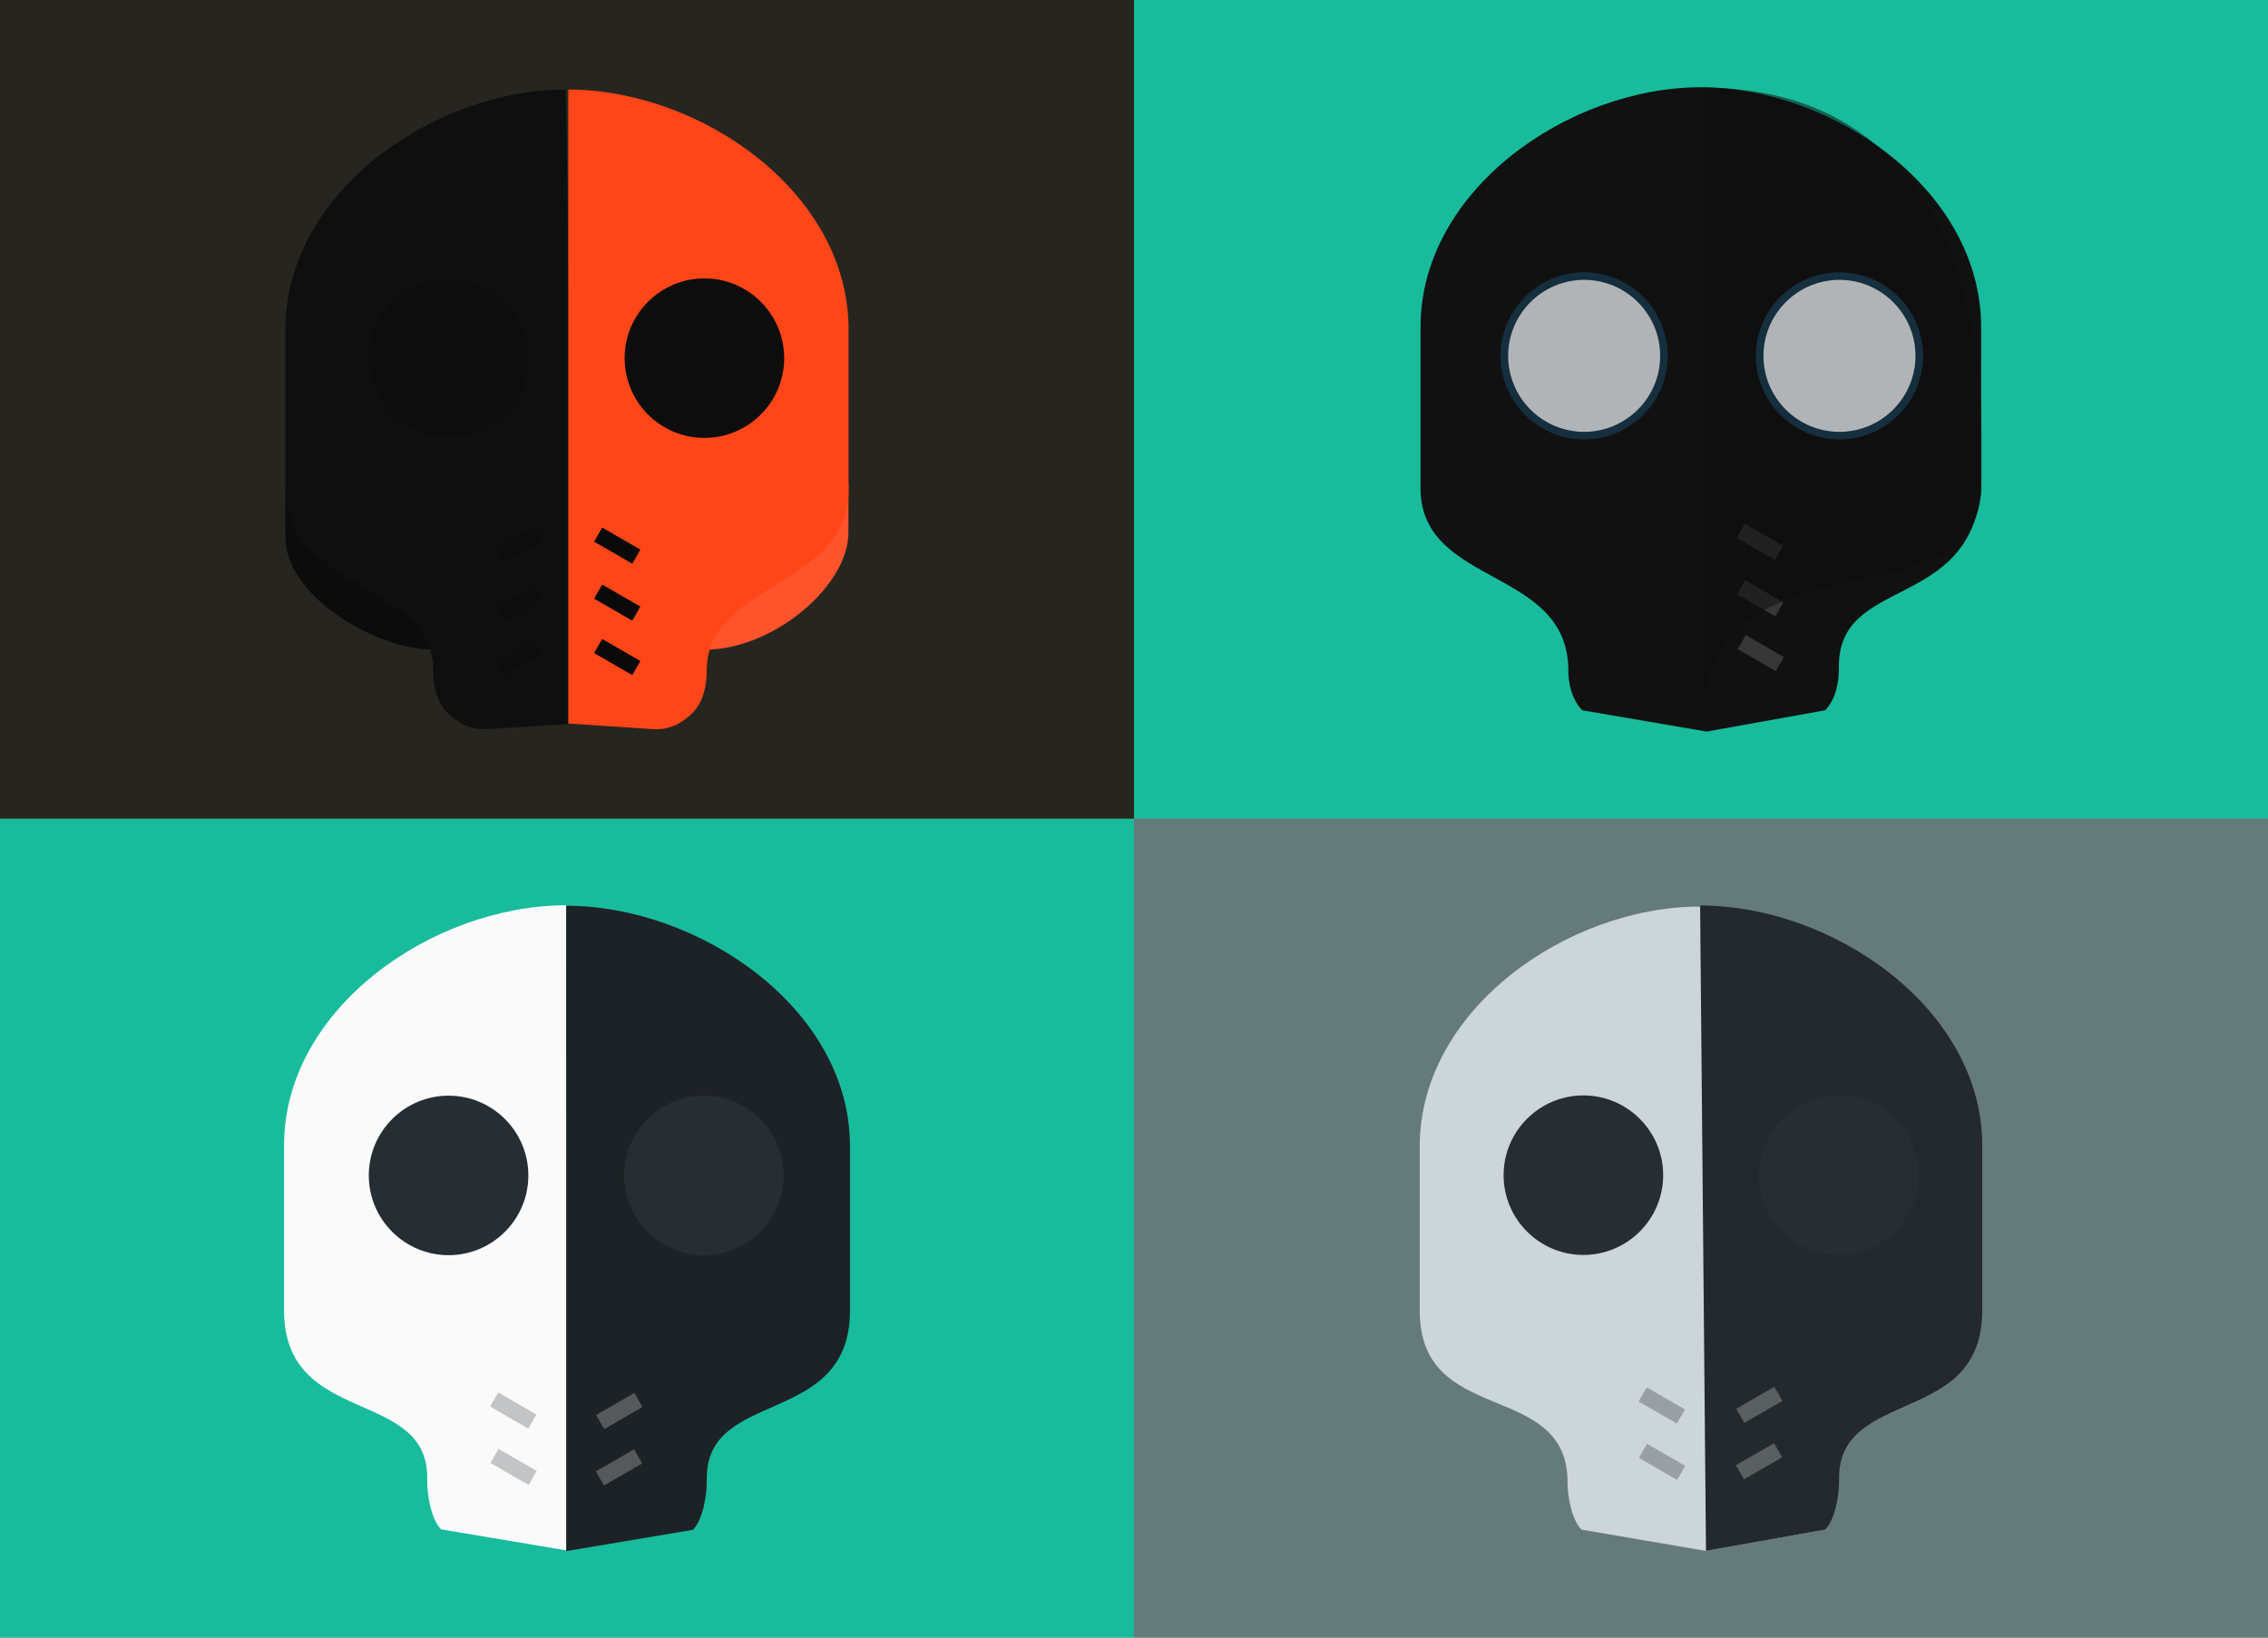 <?xml version="1.0" encoding="UTF-8" standalone="no"?>
<svg id="svg2" xmlns:rdf="http://www.w3.org/1999/02/22-rdf-syntax-ns#" xmlns="http://www.w3.org/2000/svg" xmlns:osb="http://www.openswatchbook.org/uri/2009/osb" xml:space="preserve" height="650" width="900" version="1.1" xmlns:cc="http://creativecommons.org/ns#" xmlns:dc="http://purl.org/dc/elements/1.1/"><rect width="100%" height="100%" fill="#808080" stroke="none"/><title id="title2998">PROJECT M.A.S.K.</title><g id="g10-9" transform="matrix(.625 0 0 -.625 450 325)"><path id="path12-2" d="m0 0h720v520h-720v-520z" fill="#18bc9c"/><g id="g4167" transform="translate(-40.406 -154.77)"><path id="path3002" d="m404 210.17-78.969 13.512c-6.051 6.187-9.124 15.944-8.877 26.999-1.747 63.316-91.486 51.965-93.832 111.97v104.42c0 87.168 94.282 152.29 177.97 152.29s177.97-65.126 177.97-152.29v-104.41c-8.47-76.149-90.8-53.68-90.314-111.46 0.241-10.935-2.67-21.335-8.731-27.522z" fill="#111"/><path id="path3010-2" d="m326.22 398.12c-27.931 0-50.653 22.728-50.653 50.653 0 27.931 22.723 50.658 50.653 50.658 27.931 0 50.658-22.728 50.658-50.658 0-27.926-22.728-50.653-50.658-50.653z" stroke="#152f3e" stroke-width="4.8" fill="#b1b4b6"/><g id="g3412" fill="#373737" transform="translate(1.6)"><rect id="rect2999-7-2-8" transform="rotate(60.001)" height="28.003" width="10.32" y="-226.49" x="499.29"/><rect id="rect2999-7-2-1-9" transform="rotate(60.001)" height="28.003" width="10.32" y="-244.56" x="468.37"/><rect id="rect2999-7-2-1-6" transform="rotate(60.001)" height="28.003" width="10.32" y="-262.28" x="438.36"/></g><path id="path3002-3-7" opacity=".522" d="m401.23 619.15 0.135-403.6c0 127.44 177.12 57.701 177.12 151.13v35.232c0 84.918-29.712 217.24-177.26 217.24z" fill="#0e0e0e"/><path id="path3014-3" d="m488.32 398.12c-27.931 0-50.653 22.728-50.653 50.653 0 27.931 22.723 50.658 50.653 50.658 27.931 0 50.659-22.728 50.659-50.658 0-27.926-22.728-50.653-50.659-50.653z" stroke="#152f3e" stroke-width="4.8" fill="#b1b4b6"/></g></g><g id="g10-6" transform="matrix(.625 0 0 -.625 450 650)"><path id="path12-5" d="m0 0h720v520h-720v-520z" fill="#657b7a"/><g id="g4173-6" transform="translate(-40.9 -3.105)"><path id="path3002-9" d="m404 58.168-78.97 13.512c-6.051 6.187-9.124 20.744-8.877 31.799-1.747 63.316-93.832 33.576-93.832 107.17v104.42c0 87.168 94.282 152.29 177.97 152.29s177.97-65.126 177.97-152.29v-104.41c0-75.199-90.8-48.88-90.314-106.66 0.241-10.935-2.67-26.135-8.731-32.322z" fill="#ccd5da"/><path id="path3010-3" fill="#262e33" d="m326.22 246.12c-27.931 0-50.653 22.728-50.653 50.653 0 27.931 22.723 50.658 50.653 50.658 27.931 0 50.658-22.728 50.658-50.658 0-27.926-22.728-50.653-50.658-50.653z"/><path id="path3002-3-74" d="m404.07 58.174-3.733 409.87c84.238 0 179.14-65.233 179.14-152.54v-104.58c0-74.352-91.397-48.968-90.908-106.84 0.242-10.953-2.687-26.17-8.788-32.368z" fill="#23292d"/><g id="g4184-5" opacity=".25" transform="translate(-.086 -144.86)" fill="#fff"><rect id="rect2999-7-2-2" transform="matrix(.5 -.866 -.866 -.5 0 0)" height="28.003" width="10.32" y="-523.17" x="-11.367"/><rect id="rect2999-7-2-1-54" transform="matrix(.5 -.866 -.866 -.5 0 0)" height="28.003" width="10.32" y="-541.23" x="-42.291"/></g><path id="path3014-7" fill="#262e33" d="m488.32 246.12c-27.931 0-50.653 22.728-50.653 50.653 0 27.931 22.723 50.658 50.653 50.658 27.931 0 50.659-22.728 50.659-50.658 0-27.926-22.728-50.653-50.659-50.653z"/><g id="g4180-4" opacity=".25" transform="translate(0,-145.6)"><rect id="rect2999-7-2-7-4" transform="rotate(240)" height="28.003" width="10.32" y="181.63" x="-418.7"/><rect id="rect2999-7-2-1-5-3" transform="rotate(240)" height="28.003" width="10.32" y="163.57" x="-449.62"/></g></g></g><g id="g10-92" transform="matrix(.625 0 0 -.625 0 325)"><path id="path12-6" d="m0 0h720v520h-720v-520z" fill="#272520"/><g id="g4190" transform="translate(-41.083 -156.23)"><g><path id="path3018" d="m276.58 369.54 0.046-29.582c-0.433-22.345 4.979-42.945 15.637-55.429 10.539-12.358 25.429-20.79 44.256-20.79h156.15c42.071 2.357 87.414 41.328 87.094 74.664l0.046 31.137z" fill="#ff542b"/><path id="path3018-3" d="m222.31 363.14 0.043-27.761c-0.67-37.244 56.621-70.938 91.406-71.527h136.86c17.668 0 31.651 8.34 41.54 19.947 9.994 11.736 15.073 29.389 14.666 50.12l0.043 29.22z" fill="#0c0c0c"/><path id="path3002-6" d="m403.85 216.56-53.691-3.4c-10.667-0.676-19.147 4.397-25.125 10.516-6.051 6.187-9.124 15.944-8.877 26.999 0 54.118-91.486 51.965-93.832 111.97v104.42c0 87.168 94.282 152.29 177.97 152.29 0 0 3.556-177.07 3.556-402.8z" fill="#0f0f0f"/><path id="path3004" d="m401.89 619.36v-402.6l53.956-3.6c10.665-0.712 19.147 4.397 25.125 10.516 6.051 6.187 8.877 15.941 8.877 26.879 0 55.277 87.763 52.447 90.005 112.1v104.41c0.005 87.168-94.214 152.29-177.96 152.29z" fill="#ff4618"/></g><path id="path3010-4" fill-opacity=".941" fill="#0d0d0d" d="m326.22 398.12c-27.931 0-50.653 22.728-50.653 50.653 0 27.931 22.723 50.658 50.653 50.658 27.931 0 50.658-22.728 50.658-50.658 0-27.926-22.728-50.653-50.658-50.653z"/><path id="path3014-9" fill="#0d0d0d" d="m488.32 398.12c-27.931 0-50.653 22.728-50.653 50.653 0 27.931 22.723 50.658 50.653 50.658 27.931 0 50.659-22.728 50.659-50.658 0-27.926-22.728-50.653-50.659-50.653z"/><rect id="rect2999-26-4" stroke-opacity="0" fill-opacity="0" transform="rotate(120)" height="28.342" width="11.242" y="-499.11" x="94.084"/><g stroke-opacity="0" fill="#0d0d0d"><rect id="rect2999-7-2-3" transform="rotate(120)" height="28.003" width="10.32" y="-500.64" x="95.414"/><rect id="rect2999-7-2-3-3" transform="rotate(120)" height="28.003" width="10.32" y="-482.29" x="63.404"/><rect id="rect2999-7-2-3-6" transform="rotate(120)" height="28.003" width="10.32" y="-464.83" x="33.169"/></g><g stroke-opacity="0" fill="#0a0a0a"><rect id="rect2999-7-2-1-50" transform="rotate(60.001)" height="28.003" width="10.32" y="-242.22" x="465.52"/><rect id="rect2999-7-2-1-7" transform="rotate(60.001)" height="28.003" width="10.32" y="-259.49" x="435.6"/><rect id="rect2999-7-2-1-5-4" transform="rotate(60.001)" height="28.003" width="10.32" y="-224.12" x="496.87"/></g></g></g><g id="g4556" transform="matrix(.5 0 0 .5 0 325)"><path id="path12" fill="#18bc9c" d="m0 650h900v-650h-900v650z"/><g id="g4185" transform="matrix(1.25 0 0 -1.25 -.644 775.19)"><path id="path3002-3-2" fill="#fafafa" d="m361.07 155.37-1.07 409.86c-84.238 0-179.14-65.233-179.14-152.54v-104.58c0-74.352 91.397-48.968 90.908-106.84-0.242-10.953 2.687-26.17 8.788-32.368z"/><g id="g4173" transform="translate(-40.9,96.895)"><path id="path3010" fill="#262e33" d="m326.22 246.12c-27.931 0-50.653 22.728-50.653 50.653 0 27.931 22.723 50.658 50.653 50.658 27.931 0 50.658-22.728 50.658-50.658 0-27.926-22.728-50.653-50.658-50.653z"/><path id="path3002-3" fill="#1d2226" d="m400.9 58.174v409.87c84.238 0 180.17-65.233 180.17-152.54v-104.58c0-74.352-91.397-48.968-90.908-106.84 0.242-10.953-2.687-26.17-8.788-32.368z"/><g id="g4184" opacity=".25" fill="#fff" transform="translate(-.086 -144.86)"><rect id="rect2999-7-2" transform="matrix(.5 -.866 -.866 -.5 0 0)" height="28.003" width="10.32" y="-518.41" x="-9.757"/><rect id="rect2999-7-2-1" transform="matrix(.5 -.866 -.866 -.5 0 0)" height="28.003" width="10.32" y="-536.47" x="-40.68"/></g><path id="path3014" fill="#262e33" d="m488.32 246.12c-27.931 0-50.653 22.728-50.653 50.653 0 27.931 22.723 50.658 50.653 50.658 27.931 0 50.659-22.728 50.659-50.658 0-27.926-22.728-50.653-50.659-50.653z"/><g id="g4180" opacity=".25" fill="#1d2226" transform="translate(0,-145.6)"><rect id="rect2999-7-2-7" transform="rotate(240)" height="28.003" width="10.32" y="175.65" x="-411.68"/><rect id="rect2999-7-2-1-5" transform="rotate(240)" height="28.003" width="10.32" y="157.58" x="-442.6"/></g></g></g></g></svg>

